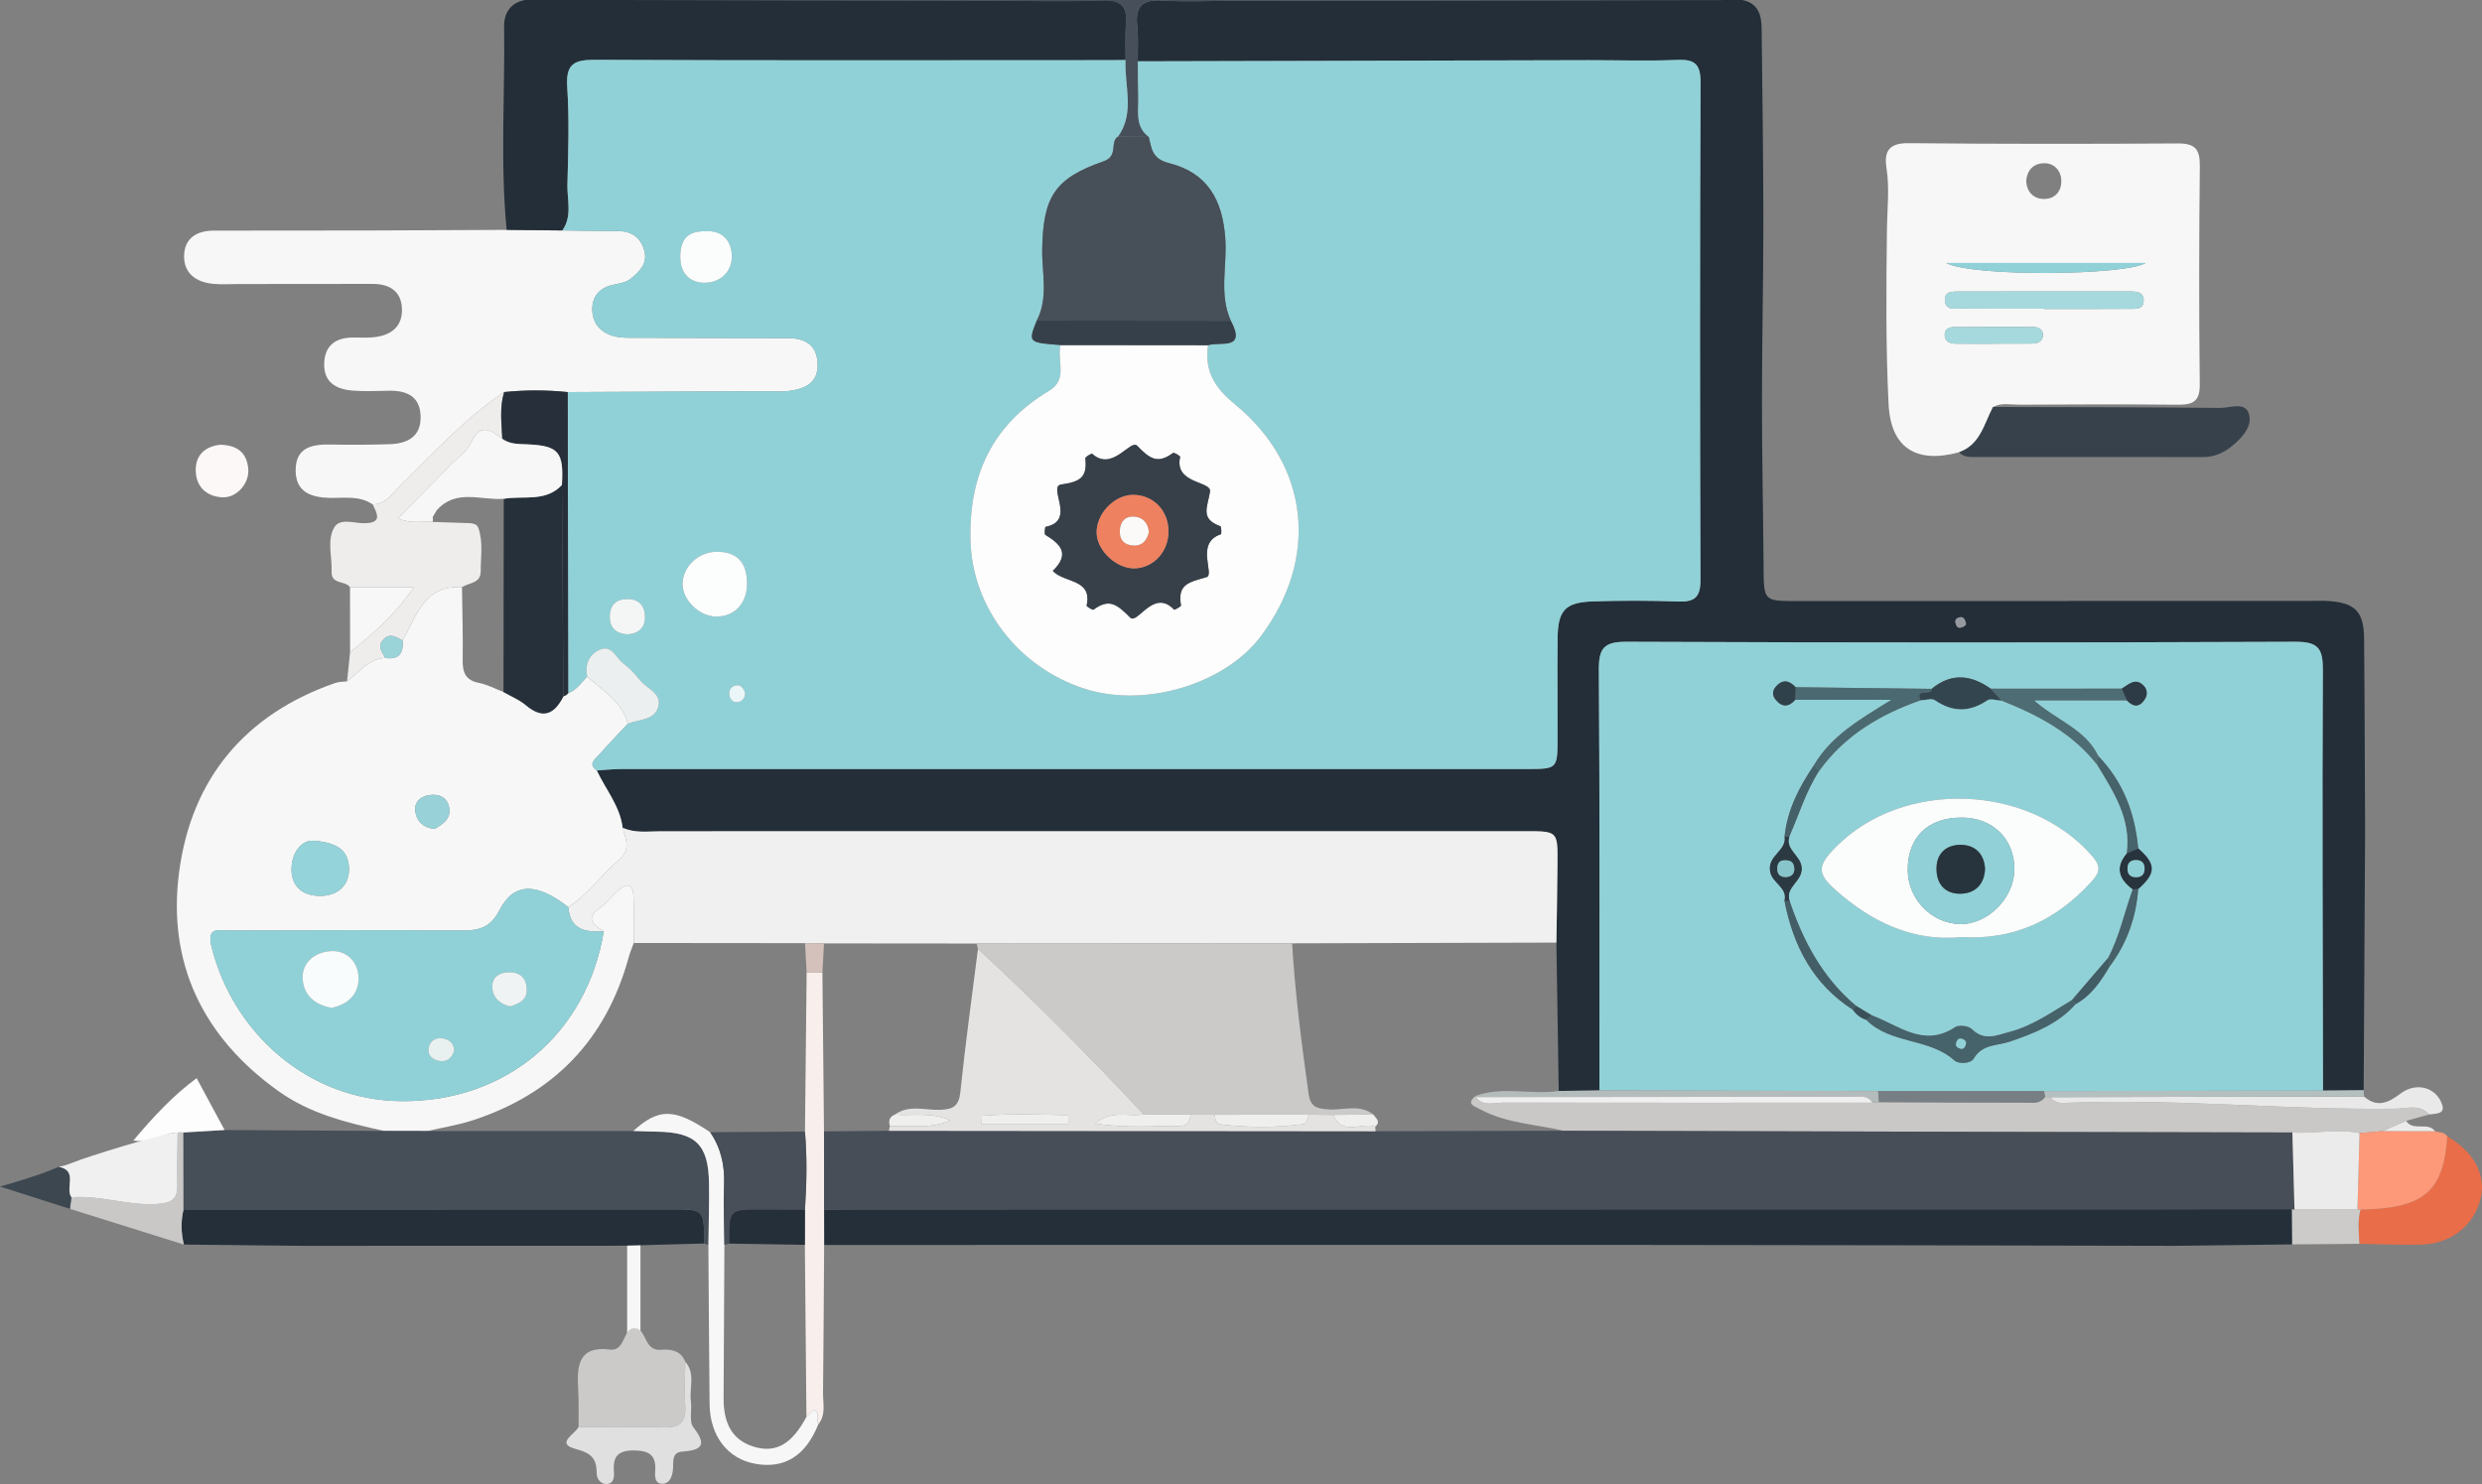 <?xml version="1.0" encoding="utf-8"?>
<!-- Generator: Adobe Illustrator 16.0.0, SVG Export Plug-In . SVG Version: 6.00 Build 0)  -->
<!DOCTYPE svg PUBLIC "-//W3C//DTD SVG 1.1//EN" "http://www.w3.org/Graphics/SVG/1.1/DTD/svg11.dtd">
<svg version="1.1" id="Layer_1" xmlns="http://www.w3.org/2000/svg" xmlns:xlink="http://www.w3.org/1999/xlink" x="0px" y="0px"
	 width="418.743px" height="250.41px" viewBox="0 0 418.743 250.41" enable-background="new 0 0 418.743 250.41"
	 xml:space="preserve">
<rect x="0" y="0" width="418.743" height="250.41" fill="#808080" stroke="none"/>
<path fill="#F7F7F7" d="M108.052,209.002c0-0.553-0.448-1-1-1h-0.243c-0.553,0-1,0.447-1,1v15.871c0,0.553,0.447,1,1,1h0.243
	c0.552,0,1-0.447,1-1V209.002z"/>
<g>
	<path fill="#232E38" d="M293.937,0c2.714,0.526,3.25,2.556,3.275,4.859c0.119,10.804,0.282,21.608,0.288,32.412
		c0.006,10.139-0.238,20.277-0.237,30.416c0,9.307,0.205,18.612,0.273,27.919c0.042,5.8,0.003,5.815,5.541,5.814
		c28.789-0.002,57.578-0.013,86.366-0.021c1.165,0,2.335-0.062,3.494,0.022c4.394,0.319,5.867,1.803,5.911,6.264
		c0.105,10.812,0.121,21.623,0.173,32.435c-0.08,14.613-0.16,29.226-0.24,43.839c-2.287,0.022-4.575,0.046-6.863,0.068
		c-0.036-23.64-0.151-47.28-0.025-70.92c0.02-3.617-0.707-4.83-4.608-4.813c-37.627,0.155-75.256,0.15-112.883-0.002
		c-3.842-0.016-4.683,1.126-4.656,4.785c0.168,23.641,0.096,47.283,0.102,70.926c-2.291,0.029-4.582,0.058-6.873,0.087
		c-0.13-8.346-0.261-16.691-0.392-25.038c0.062-4.492,0.149-8.984,0.182-13.477c0.038-5.317,0.018-5.319-5.392-5.318
		c-48.64,0.009-97.28,0.023-145.92,0.012c-2.143,0-4.343,0.357-6.406-0.603c-0.454-3.67-2.87-6.454-4.359-9.656
		c1.326-0.083,2.651-0.237,3.977-0.238c20.484-0.013,40.97-0.005,61.454-0.003c30.478,0.003,60.955,0.011,91.433-0.001
		c5.193-0.002,5.211-0.042,5.226-5.159c0.017-5.663-0.056-11.326,0.011-16.987c0.054-4.611,1.299-5.981,5.883-6.135
		c4.824-0.161,9.663-0.16,14.486,0.017c2.77,0.102,3.744-0.749,3.733-3.644c-0.094-27.979-0.109-55.958,0.016-83.937
		c0.015-3.215-1.066-3.941-4.024-3.812c-4.986,0.217-9.989,0.035-14.986,0.046c-25.311,0.06-50.622,0.127-75.933,0.191
		c-0.022-1.997,0.113-4.012-0.103-5.988c-0.358-3.272,0.891-4.482,4.201-4.273c3.814,0.241,7.654,0.062,11.483,0.056
		C236.341,0.096,265.139,0.047,293.937,0z M331.675,105.147c-0.187-0.747-0.488-1.095-1.042-0.987
		c-0.49,0.095-0.871,0.386-0.707,0.973c0.128,0.455,0.308,0.94,0.945,0.756C331.343,105.751,331.747,105.516,331.675,105.147z"/>
	<path fill="#242F39" d="M366.884,210.218c-30.644-0.055-61.287-0.14-91.931-0.154c-45.304-0.022-90.607,0.005-135.912,0.011
		c-0.003-1.992-0.006-3.984-0.01-5.976c1.997-0.013,3.994-0.034,5.991-0.035c80.553-0.01,161.106-0.019,241.66-0.027
		c0.014,1.98,0.027,3.96,0.041,5.939C380.111,210.056,373.498,210.137,366.884,210.218z"/>
	<path fill="#CAC8C6" d="M409.833,188.052c-1.295,0.362-2.589,0.725-3.884,1.087c-1.323,0.574-2.646,1.149-3.969,1.725
		c-1.298,0.112-2.596,0.226-3.893,0.338c-3.77-0.803-7.557,0.155-11.331-0.108c-16.265-0.034-32.529-0.062-48.795-0.103
		c-24.726-0.06-49.452-0.126-74.178-0.19c-4.713-1.109-9.671-1.235-14.067-3.628c-1.074-0.585-2.387-0.833-0.786-2.246l0.071,0.195
		c1.267,1.651,3.073,0.929,4.63,0.932c20.766,0.043,41.532,0.018,62.298,0.009c0.361-0.031,0.724-0.062,1.085-0.094
		c8.116,0.027,16.232,0.066,24.35,0.068c1.278,0.001,2.693,0.365,3.66-0.933l0.466-0.003l0.465,0.031
		c0.797,1.168,2.034,0.981,3.159,0.938c18.384-0.713,36.719,1.266,55.097,1.006C406.085,187.05,408.221,186.26,409.833,188.052z"/>
	<path fill="#252F39" d="M102.93,210.204c-17.349,0.004-34.697,0.009-52.046,0.014c-6.62-0.071-13.24-0.142-19.86-0.213
		c-0.482-1.969-0.529-3.941-0.059-5.92c27.435-0.008,54.87-0.018,82.306-0.021c5.548-0.001,5.548,0.013,5.507,5.762
		c-4.333,0.119-8.665,0.238-12.997,0.357C104.831,210.19,103.88,210.197,102.93,210.204z"/>
	<path fill="#47505A" d="M197.239-0.73c30.467,0.019,60.934,0.002,91.402,0.043c1.769,0.002,3.675-0.617,5.296,0.687
		c-28.798,0.047-57.596,0.096-86.393,0.142c-3.829,0.006-7.669,0.185-11.483-0.056c-3.31-0.209-4.559,1.001-4.201,4.273
		c0.216,1.976,0.081,3.991,0.103,5.988c0.023,1.989,0.015,3.979,0.078,5.967c0.074,2.386-0.616,4.984,1.758,6.779
		c-1.718-0.022-3.437-0.045-5.155-0.067c2.868-4.062,1.034-8.58,1.248-12.899c0.011-1.995-0.117-4.003,0.065-5.982
		c0.275-2.982-0.767-4.173-3.908-4.061c-5.812,0.209-11.636,0.069-17.455,0.057c-26.598-0.055-53.197-0.116-79.795-0.175
		c1.985-1.302,4.209-0.667,6.313-0.67c29.936-0.038,59.872-0.009,89.808-0.01"/>
	<path fill="#CBCAC9" d="M97.615,240.776c-0.018-2.161,0.059-4.328-0.075-6.482c-0.242-3.888,0.107-7.238,5.338-6.577
		c2.873,0.363,2.071-4.085,4.519-3.544c1.699,0.376,1.326,3.81,4.075,3.585c1.718-0.142,3.363,0.109,4.145,2.012
		c-0.016,2.464-0.169,4.938-0.011,7.391c0.179,2.785-0.916,3.801-3.696,3.701C107.149,240.692,102.38,240.791,97.615,240.776z"/>
	<path fill="#E96D48" d="M412.885,191.747c4.453,2.583,6.562,6.458,5.647,10.38c-1.077,4.622-5.011,7.78-10.084,7.889
		c-3.464,0.074-6.931-0.081-10.396-0.134c-0.087-1.929-0.34-3.863,0.188-5.771C408.936,203.93,412.29,201.099,412.885,191.747z"/>
	<path fill="#FD9878" d="M412.885,191.747c-0.596,9.353-3.949,12.184-14.645,12.363c-0.168-0.021-0.337-0.03-0.507-0.027
		c0.118-4.293,0.235-8.587,0.354-12.881c1.297-0.112,2.595-0.226,3.893-0.338c2.948,0.008,5.896,0.016,8.844,0.023
		C411.527,191.136,412.406,190.962,412.885,191.747z"/>
	<path fill="#E1E0E0" d="M97.615,240.776c4.765,0.015,9.534-0.084,14.293,0.085c2.781,0.1,3.875-0.916,3.696-3.701
		c-0.158-2.453-0.005-4.927,0.011-7.391c1.775,2.024,0.643,4.469,0.948,6.704c0.2,1.469-0.341,3.394,0.414,4.365
		c2.336,3.005,1.468,3.862-1.902,4.11c-1.891,0.139-1.393,1.942-1.554,3.179c-0.139,1.071-0.556,2.142-1.629,2.234
		c-1.397,0.12-1.428-1.19-1.355-2.148c0.199-2.617-0.966-3.438-3.516-3.467c-2.633-0.03-3.658,0.922-3.449,3.491
		c0.08,0.976,0.019,2.209-1.364,2.171c-0.842-0.023-1.529-0.865-1.531-1.731c-0.005-2.463-0.78-3.456-3.531-4.171
		C93.622,243.589,96.99,242.029,97.615,240.776z"/>
	<path fill="#E9E9E9" d="M409.833,188.052c-1.611-1.792-3.747-1.002-5.622-0.976c-18.378,0.26-36.713-1.719-55.097-1.006
		c-1.125,0.043-2.362,0.229-3.159-0.938c17.626-0.039,35.251-0.078,52.877-0.116c2.197,1.919,4.069,1.108,6.116-0.454
		c2.639-2.016,6.028-1.169,7.061,1.795C412.6,188.055,410.892,187.886,409.833,188.052z"/>
	<path fill="#C9C8C7" d="M12.056,202.026c4.934-0.392,9.68,1.511,14.648,1.117c2.264-0.179,3.281-0.849,3.217-3.181
		c-0.081-2.951,0.024-5.907,0.048-8.861l0.489-0.037l0.49,0.028c0.005,4.331,0.011,8.661,0.017,12.992
		c-0.47,1.979-0.424,3.951,0.059,5.92c-6.409-2.007-12.817-4.015-19.226-6.021C11.884,203.331,11.97,202.678,12.056,202.026z"/>
	<path fill="#CCCBCA" d="M398.241,204.11c-0.528,1.908-0.275,3.843-0.188,5.771c-3.776,0.031-7.552,0.062-11.328,0.095
		c-0.014-1.979-0.027-3.959-0.041-5.939l0.432,0.069c3.539-0.008,7.079-0.016,10.619-0.023
		C397.904,204.08,398.073,204.088,398.241,204.11z"/>
	<path fill="#B4BFBF" d="M398.832,185.016c-17.626,0.038-35.251,0.077-52.877,0.116l-0.465-0.031l-0.466,0.003
		c-0.055-0.331-0.109-0.662-0.164-0.993c15.687-0.028,31.372-0.056,47.059-0.084c2.288-0.022,4.576-0.046,6.863-0.068
		C398.798,184.31,398.815,184.664,398.832,185.016z"/>
	<path fill="#3D4750" d="M12.056,202.026c-0.086,0.652-0.258,1.957-0.258,1.957L0,200.216c0,0,6.832-1.887,9.903-3.334
		C13.236,197.501,10.931,200.482,12.056,202.026z"/>
	<path fill="#ECEBEB" d="M410.824,190.887c-2.948-0.008-5.896-0.016-8.844-0.023c1.323-0.575,2.646-1.15,3.969-1.725
		C407.121,190.984,409.596,189.198,410.824,190.887z"/>
	<path fill="#F7F7F7" d="M100.688,130.009c1.489,3.202,3.905,5.986,4.359,9.656c0.499,1.859,1.438,3.672-0.564,5.375
		c-2.988,2.542-5.275,5.846-8.594,8.044c-5.243-4.147-9.175-4.258-11.592,0.453c-1.658,3.233-3.738,3.498-6.726,3.476
		c-12.98-0.096-25.961-0.045-38.942-0.007c-1.694,0.005-3.79-0.683-2.946,2.722c3.603,14.543,16.269,25.924,31.986,26.08
		c17.768,0.176,31.351-11.42,34.195-28.665c-1.675-1.061-3.246-2.062-0.656-3.928c1.185-0.854,2.076-2.103,3.193-3.064
		c1.478-1.271,2.416-0.837,2.476,1.089c0.082,2.624,0.038,5.253,0.047,7.879c-0.281,0.782-0.617,1.549-0.835,2.348
		c-3.801,13.938-12.632,23.096-26.315,27.565c-2.494,0.814-5.121,1.225-7.686,1.822c-2.413-0.006-4.825-0.011-7.237-0.016
		c-6.3-1.38-12.515-2.882-17.919-6.752c-12.736-9.119-18.733-21.613-16.711-36.955c2.07-15.71,11.119-26.61,26.368-31.897
		c0.612-0.212,1.308-0.182,1.964-0.264c2.041-1.482,3.555-3.822,6.43-3.946c2.316,0.333,3.148-0.8,2.93-2.969
		c2.368-4.081,3.629-9.401,10.031-8.971c0.049,4.095,0.179,8.191,0.115,12.284c-0.032,2.086,0.474,3.426,2.754,3.869
		c1.423,0.277,2.759,1.004,4.134,1.528c1.264,0.726,2.669,1.283,3.763,2.21c2.878,2.437,4.819,1.549,6.338-1.482
		c0.318-0.091,0.585-0.262,0.801-0.513c1.402-0.559,2.227-1.774,3.208-2.812c2.64,2.346,5.861,4.189,6.871,7.944
		c-1.623,1.743-3.275,3.46-4.855,5.241C100.406,128.105,99.137,128.887,100.688,130.009z M53.14,141.887
		c-1.963-0.288-3.696,1.513-3.933,4.249c-0.232,2.69,1.099,4.789,4.25,5.021c3.156,0.232,5.394-1.489,5.421-4.378
		C58.906,143.781,57.274,142.24,53.14,141.887z M73.359,139.886c1.221-0.824,2.788-1.595,2.423-3.596
		c-0.315-1.727-1.662-2.357-3.285-2.136c-1.666,0.228-2.74,1.275-2.395,3.011C70.402,138.675,71.469,139.691,73.359,139.886z"/>
	<path fill="#F7F7F7" d="M62.873,85.108c-2.244-1.526-4.799-1.04-7.26-1.096c-3.167-0.073-5.76-1.002-5.732-4.699
		c0.029-3.846,2.779-4.367,5.904-4.303c3.324,0.067,6.653,0.046,9.976-0.061c2.992-0.096,5.288-1.275,5.201-4.694
		c-0.087-3.442-2.408-4.39-5.444-4.323c-1.994,0.043-4,0.133-5.983-0.019c-2.748-0.209-4.915-1.341-4.841-4.528
		c0.071-3.052,1.895-4.427,4.864-4.43c1.164-0.001,2.336,0.065,3.49-0.05c2.824-0.284,4.826-1.704,4.768-4.704
		c-0.06-3.036-2.054-4.305-4.99-4.296c-7.483,0.023-14.966,0.017-22.449,0.021c-1.497,0-3.005,0.11-4.487-0.04
		c-2.796-0.283-4.869-1.743-4.83-4.687c0.04-3.013,2.134-4.282,5.041-4.283c8.813-0.003,17.626-0.002,26.439-0.024
		c7.647-0.019,15.294-0.066,22.941-0.101c3.132,0.031,6.263,0.062,9.395,0.094c3.156,0.041,6.312,0.106,9.468,0.114
		c2.324,0.006,3.784,1.165,4.367,3.329c0.566,2.103-0.747,3.419-2.212,4.637c-0.957,0.796-2.109,0.853-3.236,1.131
		c-2.19,0.542-3.436,2.023-3.333,4.324c0.101,2.26,1.491,3.708,3.57,4.285c1.25,0.346,2.631,0.288,3.954,0.294
		c8.486,0.04,16.973,0.055,25.459,0.062c2.882,0.002,4.873,1.078,5.032,4.235c0.166,3.262-2.063,4.294-4.727,4.659
		c-1.471,0.201-2.99,0.05-4.487,0.057c-10.98,0.05-21.961,0.1-32.942,0.15c-3.578-0.372-7.156-0.375-10.734-0.006
		c-6.695,4.508-12.092,10.451-17.79,16.064C66.004,83.462,64.98,85.127,62.873,85.108z"/>
	<path fill="#232E38" d="M94.875,38.885c-3.132-0.031-6.263-0.062-9.395-0.094c-1.111-11.424-0.267-22.875-0.43-34.312
		c-0.033-2.322,1.14-4.137,3.747-4.513c26.598,0.059,53.197,0.12,79.795,0.175c5.819,0.012,11.644,0.152,17.455-0.057
		c3.142-0.112,4.183,1.079,3.908,4.061c-0.182,1.979-0.054,3.987-0.065,5.982c-0.999,0.009-1.997,0.026-2.996,0.026
		c-28.797,0.008-57.595,0.077-86.392-0.061c-3.564-0.017-5.068,0.605-4.806,4.56c0.363,5.469,0.175,10.983,0.034,16.472
		C95.664,33.716,96.596,36.463,94.875,38.885z"/>
	<path fill="#464E58" d="M64.851,190.838c2.413,0.005,4.825,0.01,7.237,0.016c11.585-0.005,23.17-0.009,34.755-0.013
		c1.331,0.039,2.662,0.098,3.994,0.116c6.51,0.091,8.679,2.177,8.781,8.652c0.055,3.489-0.064,6.98-0.104,10.472
		c-0.248-0.08-0.493-0.165-0.736-0.256c0.041-5.749,0.041-5.763-5.507-5.762c-27.436,0.003-54.871,0.013-82.306,0.021
		c-0.006-4.331-0.012-8.661-0.017-12.992c2.314-0.138,4.629-0.275,6.943-0.413C46.878,190.733,55.865,190.786,64.851,190.838z"/>
	<path fill="#EFEDEC" d="M62.873,85.108c2.107,0.02,3.131-1.646,4.391-2.888c5.698-5.613,11.094-11.557,17.79-16.064
		c-0.801,2.604-0.433,5.253-0.31,7.893c-1.959-1.495-3.701-2.724-5.287,0.643c-0.73,1.551-2.378,2.678-3.64,3.968
		c-2.822,2.887-5.663,5.755-8.685,8.823c2.292,0.96,4.096,0.418,5.844,0.586c1.826,0.061,3.652,0.123,5.479,0.181
		c0.835,0.026,1.936-0.023,2.227,0.774c0.872,2.39,0.41,4.924,0.419,7.401c0.008,2.066-2.026,1.862-3.157,2.661
		c-6.402-0.43-7.663,4.89-10.031,8.971c-1.108-0.546-2.187-1.411-3.337-0.019c-0.976,1.181,0.005,2.03,0.407,2.987
		c-2.875,0.124-4.39,2.464-6.43,3.946c0.171-1.648,0.341-3.297,0.512-4.945c3.844-3.054,7.546-6.236,10.755-10.927
		c-4.223,0-7.496,0-10.769,0c-0.775-1.185-3.203-0.406-3.106-2.647c0.107-2.48-0.796-5.203,0.393-7.373
		c0.957-1.746,3.375-0.775,5.13-0.79C64.548,88.262,63.646,86.71,62.873,85.108z"/>
	<path fill="#FDFDFD" d="M37.892,190.679c-2.314,0.138-4.629,0.275-6.943,0.413l-0.49-0.028l-0.489,0.037
		c-2.266,0.017-4.163,1.836-7.472,1.353c3.491-4.163,6.767-7.64,10.675-10.529C34.745,184.843,36.318,187.761,37.892,190.679z"/>
	<path fill="#F7F7F7" d="M59.051,99.098c3.272,0,6.545,0,10.769,0c-3.209,4.691-6.912,7.874-10.755,10.927
		C59.06,106.382,59.056,102.74,59.051,99.098z"/>
	<path fill="#FCF8F7" d="M37.122,75.047c2.843,0.043,4.518,1.295,4.764,4.049c0.226,2.518-2.029,5.007-4.475,4.82
		c-2.633-0.201-4.302-1.798-4.385-4.431C32.939,76.779,34.607,75.342,37.122,75.047z"/>
	<path fill="#F8EEEB" d="M139.032,204.099c0.003,1.991,0.006,3.983,0.01,5.976c-0.056,8.327-0.091,16.655-0.185,24.982
		c-0.021,1.786,0.526,3.69-0.803,5.289c-0.389-0.776,0.403-1.955-0.691-2.392c-0.246-0.099-0.861,0.727-1.307,1.127
		c-0.088-9.676-0.177-19.351-0.266-29.025c0.007-1.988,0.013-3.977,0.02-5.965c0.291-4.386,0.367-8.771-0.002-13.157
		c0.094-8.932,0.188-17.863,0.281-26.794c0.887-0.007,1.775-0.015,2.663-0.021c0.089,8.93,0.178,17.859,0.268,26.789
		C139.024,195.305,139.028,199.702,139.032,204.099z"/>
	<path fill="#F7F7F7" d="M136.056,239.082c0.445-0.4,1.061-1.226,1.307-1.127c1.094,0.437,0.302,1.615,0.691,2.392
		c-2.133,5.31-5.691,7.537-10.626,6.651c-4.656-0.835-7.653-4.693-7.71-10.057c-0.095-8.953-0.139-17.906-0.204-26.859
		c0.04-3.491,0.16-6.982,0.104-10.472c-0.103-6.476-2.271-8.562-8.781-8.652c-1.332-0.019-2.663-0.077-3.994-0.116
		c4.315-3.906,6.93-3.865,12.96,0.203c1.812,2.647,2.482,5.555,2.352,8.771c-0.138,3.41,0.028,6.833,0.061,10.25
		c-0.046,8.611-0.102,17.223-0.136,25.833c-0.015,3.76,1.076,6.961,5.029,8.195C130.911,245.28,133.582,243.679,136.056,239.082z"/>
	<path fill="#F7F7F7" d="M330.52,76.318c-7.205,1.948-11.524-0.687-11.895-8.129c-0.485-9.776-0.392-19.588-0.277-29.382
		c0.04-3.486,0.468-6.963-0.075-10.445c-0.449-2.888,0.469-4.233,3.717-4.203c15.145,0.14,30.292,0.141,45.438,0.044
		c2.84-0.019,3.735,0.925,3.708,3.731c-0.122,12.315-0.154,24.634-0.008,36.949c0.038,3.186-1.503,3.43-3.995,3.406
		c-8.821-0.087-17.643-0.051-26.464-0.003c-1.468,0.008-2.997-0.368-4.408,0.387C334.747,71.521,334.133,75.046,330.52,76.318z
		 M344.795,52.089c0,0.015,0,0.03,0,0.044c4.801,0,9.601,0.021,14.4-0.017c1.104-0.008,2.575,0.164,2.464-1.591
		c-0.082-1.292-1.254-1.343-2.258-1.344c-9.601-0.008-19.201-0.013-28.801,0.011c-1.119,0.003-2.624-0.108-2.471,1.592
		c0.148,1.636,1.685,1.275,2.762,1.285C335.526,52.114,340.162,52.089,344.795,52.089z M328.337,44.378
		c4.579,2.389,30.269,2.104,33.651,0C350.362,44.378,339.349,44.378,328.337,44.378z M336.421,58.004c0-0.007,0-0.014,0-0.021
		c2.16,0,4.32,0.022,6.48-0.011c0.882-0.014,1.706-0.353,1.765-1.348c0.06-1.013-0.71-1.448-1.613-1.453
		c-4.485-0.022-8.971-0.02-13.455,0.019c-0.917,0.008-1.626,0.492-1.494,1.528c0.129,1.013,0.975,1.262,1.837,1.275
		C332.1,58.025,334.261,58.004,336.421,58.004z M341.845,30.665c0.152,1.796,1.29,2.854,2.864,2.906
		c1.889,0.063,3.122-1.188,3.058-3.13c-0.055-1.661-1.187-2.89-2.827-2.899C343.084,27.53,341.935,28.708,341.845,30.665z"/>
	<path fill="#37414B" d="M330.52,76.318c3.613-1.272,4.227-4.797,5.74-7.646c12.768,0.035,25.535,0.025,38.303,0.162
		c1.654,0.018,4.201-1.117,4.851,0.978c0.653,2.105-1.101,4.009-2.808,5.425c-1.435,1.191-3.05,1.894-4.997,1.89
		c-12.942-0.03-25.885-0.01-38.827-0.009C331.937,77.118,331.133,76.981,330.52,76.318z"/>
	<path fill="#90D1D7" d="M94.875,38.885c1.721-2.422,0.789-5.168,0.855-7.76c0.142-5.489,0.33-11.003-0.034-16.472
		c-0.263-3.955,1.242-4.577,4.806-4.56c28.797,0.137,57.595,0.068,86.392,0.061c0.999,0,1.997-0.017,2.996-0.026
		c-0.214,4.319,1.621,8.836-1.248,12.899c-1.503,0.948,0.165,3.291-2.498,4.211c-8.303,2.871-10.123,6.085-10.312,14.667
		c-0.09,4.06,1.109,8.262-0.917,12.188c-1.478,3.688-1.45,3.717,4.015,4.136c-0.662,2.565,1.332,5.759-1.939,7.714
		c-9.661,5.777-13.621,14.403-13.244,25.531c0.372,10.975,7.985,21.103,19.22,24.736c10.19,3.297,23.693-0.738,29.792-8.902
		c9.739-13.038,8.257-28.688-4.394-39.077c-3.564-2.927-5.148-5.677-4.548-9.979c2.061-0.651,6.527,0.935,3.842-4.13
		c-2.006-4.45-0.632-9.139-0.921-13.708c-0.434-6.85-3.149-11.288-9.511-12.893c-2.925-0.738-2.917-2.481-3.427-4.428
		c-2.374-1.794-1.684-4.393-1.758-6.779c-0.062-1.988-0.055-3.978-0.078-5.967c25.311-0.064,50.622-0.132,75.933-0.191
		c4.997-0.012,10,0.171,14.986-0.046c2.958-0.129,4.039,0.597,4.024,3.812c-0.125,27.979-0.109,55.958-0.016,83.937
		c0.011,2.895-0.964,3.746-3.733,3.644c-4.823-0.177-9.662-0.178-14.486-0.017c-4.584,0.154-5.829,1.524-5.883,6.135
		c-0.066,5.661,0.006,11.324-0.011,16.987c-0.015,5.117-0.032,5.157-5.226,5.159c-30.478,0.012-60.955,0.004-91.433,0.001
		c-20.484-0.002-40.97-0.01-61.454,0.003c-1.326,0.001-2.651,0.155-3.977,0.238c-1.551-1.122-0.282-1.904,0.385-2.655
		c1.58-1.781,3.232-3.498,4.855-5.241c1.869-0.76,4.571-0.518,5.153-2.951c0.543-2.27-2.072-3.006-3.196-4.483
		c-0.791-1.04-1.759-1.986-2.794-2.787c-1.2-0.929-1.882-3.152-3.912-2.26c-1.829,0.806-2.522,2.504-2.122,4.537
		c-0.981,1.038-1.807,2.254-3.208,2.812c-0.021-16.94-0.041-33.879-0.062-50.819c10.981-0.05,21.962-0.1,32.942-0.15
		c1.498-0.007,3.017,0.144,4.487-0.057c2.664-0.364,4.893-1.397,4.727-4.659c-0.16-3.157-2.15-4.232-5.032-4.235
		c-8.487-0.008-16.973-0.022-25.459-0.062c-1.323-0.006-2.704,0.052-3.954-0.294c-2.079-0.576-3.469-2.024-3.57-4.285
		c-0.103-2.3,1.143-3.782,3.333-4.324c1.127-0.278,2.279-0.335,3.236-1.131c1.465-1.218,2.778-2.535,2.212-4.637
		c-0.583-2.164-2.043-3.322-4.367-3.329C101.187,38.991,98.031,38.926,94.875,38.885z M126.024,98.677
		c0.061-3.627-1.49-5.433-4.785-5.575c-3.147-0.135-5.907,2.239-6.078,5.229c-0.159,2.781,2.76,5.707,5.698,5.71
		C123.874,104.045,125.971,101.867,126.024,98.677z M118.946,39.025c-3.116-0.058-4.2,1.618-4.17,4.403
		c0.031,2.945,1.866,4.397,4.396,4.274c2.534-0.123,4.405-2.016,4.294-4.634C123.357,40.5,121.745,38.81,118.946,39.025z
		 M105.847,107.038c1.885-0.123,3.038-1.087,2.963-3.07c-0.073-1.949-1.211-2.956-3.182-2.874c-1.753,0.073-2.684,1.076-2.745,2.793
		C102.813,105.854,103.838,106.898,105.847,107.038z M125.706,116.94c-0.199-0.719-0.646-1.332-1.293-1.309
		c-0.871,0.03-1.49,0.64-1.375,1.612c0.082,0.69,0.577,1.29,1.252,1.255C125.155,118.454,125.728,117.87,125.706,116.94z"/>
	<path fill="#90D1D7" d="M391.918,184.027c-15.687,0.028-31.372,0.056-47.059,0.084c-9.332-0.001-18.663-0.001-27.995-0.002
		c-15.672-0.035-31.345-0.071-47.018-0.106c-0.006-23.643,0.066-47.285-0.102-70.926c-0.026-3.659,0.814-4.801,4.656-4.785
		c37.627,0.152,75.256,0.157,112.883,0.002c3.901-0.017,4.628,1.196,4.608,4.813C391.767,136.747,391.882,160.387,391.918,184.027z
		 M360.736,150.02c3.05-2.679,3.051-4.203,0.003-6.863c-0.541-5.947-2.541-11.262-6.762-15.615
		c-2.146-4.506-7.031-5.978-10.827-9.37c5.593,0,10.632,0,15.671,0c1.12,1.194,2.186,1.203,3.071-0.23
		c0.456-0.739,0.379-1.605-0.203-2.217c-1.408-1.479-2.555-0.224-3.733,0.479c-7.365,0.002-14.729,0.003-22.095,0.005
		c-3.332-2.36-6.657-2.723-9.975,0.028c-7.643-0.093-15.286-0.186-22.929-0.278c-1.073-1.14-2.2-1.415-3.334-0.117
		c-0.607,0.695-0.663,1.488-0.048,2.231c1.089,1.314,2.201,1.251,3.309,0.013c5.052,0,10.104,0,16.237,0
		c-5.538,3.388-10.233,6.18-13.087,11.034c-2.482,3.665-4.495,7.524-4.957,12.022c0.413,2.438-2.946,3.203-2.431,5.941
		c0.375,1.993,2.987,2.66,2.415,4.935c1.48,7.59,4.796,14.027,11.502,18.339c0.587,0.812,1.32,1.429,2.296,1.726
		c4.093,4.14,10.63,3.005,14.912,6.883c0.621,0.562,2.661,0.591,3.239-0.378c1.458-2.441,3.935-2.1,6.057-2.827
		c4.083-1.399,8.116-2.95,11.097-6.315c2.647-1.439,4.244-3.831,5.728-6.325C358.806,159.234,360.385,154.854,360.736,150.02z"/>
	<path fill="#F0F0F0" d="M106.924,159.119c-0.01-2.626,0.035-5.255-0.047-7.879c-0.06-1.926-0.998-2.359-2.476-1.089
		c-1.117,0.962-2.009,2.211-3.193,3.064c-2.59,1.866-1.02,2.867,0.656,3.928c-3.03,0.176-5.698-0.182-5.975-4.059
		c3.319-2.198,5.606-5.502,8.594-8.044c2.003-1.703,1.063-3.516,0.564-5.375c2.062,0.96,4.263,0.603,6.406,0.603
		c48.64,0.012,97.28-0.003,145.92-0.012c5.409-0.001,5.43,0.001,5.392,5.318c-0.032,4.492-0.119,8.984-0.182,13.477
		c-14.862,0.041-29.725,0.082-44.587,0.123c-17.74,0.012-35.48,0.024-53.22,0.036c-8.586-0.008-17.172-0.016-25.758-0.023
		c-1.068-0.014-2.135-0.027-3.203-0.042C126.185,159.136,116.554,159.127,106.924,159.119z"/>
	<path fill="#B4BBBB" d="M248.93,184.926c4.599-1.676,9.387-0.152,14.044-0.837c2.291-0.029,4.582-0.058,6.873-0.087
		c15.673,0.035,31.346,0.071,47.018,0.106c0.05,0.62,0.1,1.24,0.149,1.859c-0.361,0.031-0.724,0.062-1.085,0.094
		c-0.924-1.368-2.355-0.996-3.633-0.996c-21.099,0.005-42.196,0.033-63.295,0.056L248.93,184.926z"/>
	<path fill="#969AA0" d="M331.675,105.147c0.071,0.369-0.332,0.604-0.804,0.741c-0.638,0.185-0.817-0.301-0.945-0.756
		c-0.164-0.587,0.217-0.878,0.707-0.973C331.187,104.052,331.489,104.4,331.675,105.147z"/>
	<path fill="#474E58" d="M232.075,190.886c10.569-0.028,21.139-0.057,31.709-0.086c24.726,0.064,49.452,0.131,74.178,0.19
		c16.266,0.04,32.53,0.068,48.795,0.103c0.119,4.337,0.238,8.675,0.358,13.013l-0.432-0.069
		c-80.554,0.009-161.106,0.018-241.66,0.027c-1.998,0.001-3.994,0.022-5.991,0.035c-0.004-4.397-0.008-8.794-0.012-13.191
		c3.653-0.033,7.306-0.066,10.959-0.1C177.345,190.834,204.71,190.86,232.075,190.886z"/>
	<path fill="#ECEBEB" d="M387.115,204.106c-0.12-4.338-0.239-8.676-0.358-13.013c3.774,0.264,7.562-0.694,11.331,0.108
		c-0.118,4.294-0.235,8.588-0.354,12.881C394.194,204.09,390.654,204.098,387.115,204.106z"/>
	<path fill="#EFEFEF" d="M249.001,185.122c21.099-0.022,42.196-0.051,63.295-0.056c1.277,0,2.709-0.372,3.633,0.996
		c-20.766,0.009-41.532,0.034-62.298-0.009C252.075,186.05,250.268,186.773,249.001,185.122z"/>
	<path fill="#777F85" d="M317.014,185.968c-0.05-0.619-0.1-1.239-0.149-1.858c9.332,0,18.663,0,27.995,0.001
		c0.055,0.331,0.109,0.662,0.164,0.993c-0.967,1.298-2.382,0.934-3.66,0.933C333.247,186.035,325.13,185.996,317.014,185.968z"/>
	<path fill="#474F59" d="M174.916,54.091c2.027-3.925,0.828-8.128,0.917-12.188c0.189-8.582,2.009-11.797,10.312-14.667
		c2.662-0.92,0.994-3.263,2.498-4.211c1.719,0.022,3.437,0.045,5.155,0.067c0.51,1.947,0.502,3.69,3.427,4.428
		c6.362,1.604,9.078,6.042,9.511,12.893c0.29,4.569-1.084,9.258,0.921,13.708C196.744,54.112,185.83,54.102,174.916,54.091z"/>
	<path fill="#90D1D7" d="M95.888,153.084c0.277,3.877,2.945,4.234,5.975,4.059c-2.844,17.245-16.427,28.841-34.195,28.665
		c-15.717-0.156-28.383-11.537-31.986-26.08c-0.843-3.404,1.252-2.717,2.946-2.722c12.98-0.038,25.962-0.089,38.942,0.007
		c2.988,0.022,5.068-0.242,6.726-3.476C86.713,148.827,90.645,148.937,95.888,153.084z M55.951,170.062
		c2.895-0.569,4.612-2.448,4.543-5.097c-0.071-2.734-2.095-4.729-4.877-4.467c-2.54,0.239-4.81,1.911-4.542,4.885
		C51.321,168.102,53.296,169.609,55.951,170.062z M86.037,169.827c1.573-0.472,2.916-1.058,2.835-2.95
		c-0.089-2.068-1.339-2.907-3.257-2.811c-1.489,0.074-2.598,0.92-2.563,2.44C83.092,168.357,84.332,169.401,86.037,169.827z
		 M76.635,177.289c-0.038-1.158-0.735-1.835-1.789-2.05c-1.349-0.276-2.349,0.376-2.548,1.7c-0.168,1.121,0.642,1.852,1.723,2.062
		C75.379,179.265,76.226,178.597,76.635,177.289z"/>
	<path fill="#25303A" d="M95.048,117.494c-1.519,3.031-3.46,3.919-6.338,1.482c-1.094-0.927-2.5-1.484-3.763-2.21
		c0.015-10.866,0.03-21.732,0.045-32.599c3.318-0.573,7.055,0.613,9.81-2.331C94.884,93.722,94.966,105.608,95.048,117.494z"/>
	<path fill="#27303A" d="M95.048,117.494c-0.082-11.886-0.164-23.771-0.246-35.657c0.335-5.552-0.527-6.612-5.754-6.855
		c-1.504-0.07-3.004,0.012-4.304-0.932c-0.123-2.64-0.491-5.29,0.31-7.893c3.578-0.369,7.156-0.366,10.734,0.006
		c0.021,16.94,0.041,33.879,0.062,50.819C95.633,117.232,95.366,117.403,95.048,117.494z"/>
	<path fill="#ECEFEF" d="M99.058,114.168c-0.4-2.033,0.293-3.731,2.122-4.537c2.03-0.893,2.712,1.331,3.912,2.26
		c1.035,0.801,2.003,1.747,2.794,2.787c1.124,1.478,3.739,2.214,3.196,4.483c-0.582,2.434-3.284,2.191-5.153,2.951
		C104.918,118.358,101.698,116.514,99.058,114.168z"/>
	<path fill="#94D3D9" d="M53.14,141.887c4.135,0.353,5.766,1.894,5.738,4.893c-0.027,2.889-2.265,4.61-5.421,4.378
		c-3.152-0.232-4.483-2.331-4.25-5.021C49.443,143.4,51.176,141.599,53.14,141.887z"/>
	<path fill="#98D1D7" d="M73.359,139.886c-1.89-0.195-2.957-1.211-3.256-2.721c-0.345-1.735,0.729-2.783,2.395-3.011
		c1.623-0.222,2.969,0.409,3.285,2.136C76.147,138.292,74.58,139.062,73.359,139.886z"/>
	<path fill="#9AD4D9" d="M64.983,111.024c-0.402-0.957-1.383-1.807-0.407-2.987c1.15-1.393,2.229-0.527,3.337,0.019
		C68.131,110.224,67.299,111.357,64.983,111.024z"/>
	<path fill="#F7F7F7" d="M84.744,74.049c1.299,0.944,2.799,0.862,4.304,0.932c5.227,0.243,6.089,1.304,5.754,6.855
		c-2.755,2.944-6.492,1.758-9.81,2.331c-3.831,0.309-8.069-1.754-11.316,1.947c-0.227,0.38-0.455,0.761-0.682,1.141
		c0.063,0.272,0.058,0.543-0.017,0.813c-1.748-0.168-3.552,0.374-5.844-0.586c3.021-3.067,5.862-5.936,8.685-8.823
		c1.261-1.29,2.909-2.417,3.64-3.968C81.043,71.325,82.785,72.554,84.744,74.049z"/>
	<path fill="#484F59" d="M123.016,209.843c-0.264,0.084-0.53,0.158-0.8,0.222c-0.033-3.417-0.199-6.84-0.061-10.25
		c0.13-3.216-0.54-6.123-2.352-8.771c5.335-0.037,10.67-0.074,16.005-0.11c0.369,4.386,0.293,8.771,0.002,13.157
		c-2.469-0.011-4.938-0.034-7.408-0.029C122.961,204.073,122.961,204.079,123.016,209.843z"/>
	<path fill="#252F39" d="M123.016,209.843c-0.055-5.765-0.055-5.771,5.387-5.781c2.469-0.005,4.938,0.019,7.408,0.029
		c-0.007,1.988-0.013,3.977-0.02,5.965C131.532,209.985,127.274,209.914,123.016,209.843z"/>
	<path fill="#D4C1BB" d="M139.018,159.187c-0.088,1.645-0.176,3.288-0.265,4.932c-0.888,0.007-1.776,0.015-2.663,0.021
		c-0.091-1.665-0.183-3.33-0.274-4.995C136.882,159.16,137.95,159.173,139.018,159.187z"/>
	<path fill="#A6D9DE" d="M344.795,52.089c-4.634,0-9.27,0.025-13.903-0.018c-1.077-0.01-2.613,0.351-2.762-1.285
		c-0.153-1.701,1.352-1.589,2.471-1.592c9.6-0.024,19.2-0.02,28.801-0.011c1.004,0,2.176,0.052,2.258,1.344
		c0.111,1.755-1.36,1.583-2.464,1.591c-4.8,0.038-9.6,0.017-14.4,0.017C344.795,52.119,344.795,52.104,344.795,52.089z"/>
	<path fill="#90D1D7" d="M328.337,44.378c11.012,0,22.024,0,33.651,0C358.606,46.481,332.917,46.767,328.337,44.378z"/>
	<path fill="#A6D9DD" d="M336.421,58.004c-2.16,0-4.321,0.021-6.48-0.011c-0.862-0.013-1.708-0.262-1.837-1.275
		c-0.132-1.037,0.577-1.52,1.494-1.528c4.484-0.039,8.97-0.041,13.455-0.019c0.903,0.004,1.673,0.44,1.613,1.453
		c-0.059,0.996-0.883,1.334-1.765,1.348c-2.16,0.033-4.32,0.011-6.48,0.011C336.421,57.99,336.421,57.997,336.421,58.004z"/>
	<path fill="#FDFDFD" d="M203.816,58.252c-0.601,4.302,0.983,7.052,4.548,9.979c12.651,10.388,14.133,26.039,4.394,39.077
		c-6.099,8.164-19.602,12.199-29.792,8.902c-11.235-3.634-18.848-13.761-19.22-24.736c-0.376-11.128,3.583-19.754,13.244-25.531
		c3.271-1.956,1.277-5.149,1.939-7.714C187.226,58.236,195.521,58.244,203.816,58.252z M177.613,96.335
		c1.918,2.075,6.737,1.295,5.708,5.847c-0.033,0.148,1.024,0.806,1.177,0.692c2.681-1.987,3.994-0.85,6.18,1.332
		c1.241,1.237,3.962-5.005,7.403-1.329c0.07,0.075,1.202-0.541,1.17-0.716c-0.647-3.63,1.368-3.917,4.304-4.775
		c1.457-0.426-1.992-5.791,2.424-7.236c0.119-0.039,0.094-1.294-0.089-1.36c-3.437-1.243-2.199-3.122-1.746-5.83
		c0.307-1.834-6.113-1.243-5.032-5.872c0.031-0.133-1.042-0.787-1.207-0.665c-2.57,1.896-3.88,1.045-6.056-1.21
		c-1.124-1.166-4.194,4.462-7.583,1.347c-0.093-0.085-1.178,0.531-1.155,0.754c0.322,3.117-0.691,3.965-4.069,4.438
		c-2.363,0.331,2.608,6.143-2.635,7.139c-0.111,0.021-0.25,1.233-0.048,1.356C178.834,91.767,180.639,93.387,177.613,96.335z"/>
	<path fill="#36404A" d="M203.816,58.252c-8.295-0.008-16.59-0.016-24.886-0.024c-5.465-0.419-5.492-0.448-4.015-4.136
		c10.914,0.01,21.828,0.021,32.742,0.03C210.343,59.187,205.877,57.601,203.816,58.252z"/>
	<path fill="#FCFDFD" d="M126.024,98.677c-0.053,3.19-2.15,5.368-5.165,5.364c-2.938-0.003-5.856-2.929-5.698-5.71
		c0.171-2.989,2.931-5.364,6.078-5.229C124.535,93.244,126.085,95.049,126.024,98.677z"/>
	<path fill="#FBFDFD" d="M118.946,39.025c2.799-0.215,4.411,1.475,4.52,4.043c0.111,2.618-1.76,4.511-4.294,4.634
		c-2.529,0.123-4.365-1.33-4.396-4.274C114.746,40.643,115.83,38.967,118.946,39.025z"/>
	<path fill="#F4F6F6" d="M105.847,107.038c-2.009-0.14-3.034-1.184-2.964-3.151c0.061-1.717,0.992-2.721,2.745-2.793
		c1.971-0.082,3.108,0.925,3.182,2.874C108.885,105.951,107.732,106.915,105.847,107.038z"/>
	<path fill="#EAF6F7" d="M125.706,116.94c0.022,0.93-0.551,1.514-1.417,1.559c-0.675,0.035-1.17-0.564-1.252-1.255
		c-0.115-0.973,0.504-1.582,1.375-1.612C125.06,115.608,125.507,116.221,125.706,116.94z"/>
	<path fill="#46626B" d="M350.165,169.445c-2.98,3.365-7.014,4.916-11.097,6.315c-2.122,0.728-4.599,0.386-6.057,2.827
		c-0.578,0.969-2.618,0.939-3.239,0.378c-4.282-3.878-10.819-2.743-14.912-6.883c0.326-0.252,0.653-0.505,0.98-0.757
		c4.523,1.663,8.71,5.514,14.037,1.955c0.616-0.412,2.252-0.204,2.795,0.338c2.099,2.093,4.169,1.056,6.394,0.471
		c3.898-1.025,7.094-3.344,10.468-5.35C349.758,168.962,349.968,169.197,350.165,169.445z M331.666,176.243
		c0.12-0.576-0.227-0.843-0.694-0.96c-0.564-0.141-0.831,0.238-0.949,0.705c-0.146,0.57,0.244,0.827,0.702,0.956
		C331.31,177.109,331.507,176.681,331.666,176.243z"/>
	<path fill="#4A6971" d="M306.035,129.12c2.854-4.854,7.549-7.646,13.087-11.034c-6.134,0-11.186,0-16.237,0
		c0.024-0.709,0.049-1.418,0.073-2.127c7.643,0.093,15.286,0.186,22.929,0.278c0.058,1.302-2.894-0.272-1.867,1.954
		c-6.818,2.388-12.822,5.941-17.118,11.944C306.613,129.796,306.324,129.458,306.035,129.12z"/>
	<path fill="#4D6C74" d="M335.861,116.208c7.365-0.002,14.729-0.003,22.095-0.005c0.288,0.656,0.577,1.312,0.865,1.968
		c-5.039,0-10.078,0-15.671,0c3.796,3.393,8.681,4.864,10.827,9.37c-0.041,0.53-0.082,1.061-0.123,1.591
		c-4.188-5.407-9.981-8.432-16.155-10.892C337.085,117.564,336.473,116.886,335.861,116.208z"/>
	<path fill="#33464F" d="M335.861,116.208c0.612,0.678,1.225,1.355,1.838,2.032c-0.816-0.039-1.868-0.427-2.409-0.06
		c-3.015,2.04-5.857,2.021-8.86-0.025c-0.544-0.37-1.594,0.005-2.41,0.035c-1.026-2.227,1.925-0.652,1.867-1.954
		C329.204,113.486,332.529,113.848,335.861,116.208z"/>
	<path fill="#435E67" d="M312.564,170.357c-6.706-4.312-10.021-10.749-11.502-18.339c0.305-0.011,0.608,0.007,0.91,0.054
		c2.282,6.771,5.563,12.91,11.138,17.598C312.964,169.928,312.783,170.157,312.564,170.357z"/>
	<path fill="#46626A" d="M353.854,129.132c0.041-0.53,0.082-1.061,0.123-1.591c4.221,4.354,6.221,9.668,6.762,15.615
		c-0.651,0.287-1.302,0.573-1.953,0.859C359.603,138.24,356.626,133.719,353.854,129.132z"/>
	<path fill="#2B3942" d="M301.972,152.072c-0.302-0.047-0.605-0.064-0.91-0.054c0.572-2.274-2.04-2.941-2.415-4.935
		c-0.516-2.738,2.844-3.503,2.431-5.941c0.288,0.007,0.575-0.015,0.859-0.063c-0.832,2.354,2.041,3.245,2.066,5.488
		C304.029,148.832,301.124,149.722,301.972,152.072z M301.439,147.993c0.882-0.101,1.382-0.613,1.264-1.629
		c-0.126-1.085-0.89-1.249-1.775-1.188c-0.84,0.057-1.061,0.674-1.077,1.362C299.828,147.52,300.317,148.055,301.439,147.993z"/>
	<path fill="#466169" d="M360.736,150.02c-0.351,4.834-1.93,9.214-4.844,13.1c-0.078-0.505-0.157-1.01-0.235-1.515
		c1.924-3.647,2.74-7.693,4.136-11.53C360.106,150.038,360.42,150.019,360.736,150.02z"/>
	<path fill="#27333D" d="M360.736,150.02c-0.315-0.001-0.63,0.018-0.943,0.055c-2.278-1.696-3.033-3.646-1.007-6.059
		c0.651-0.286,1.302-0.572,1.953-0.859C363.787,145.817,363.786,147.341,360.736,150.02z M358.933,146.574
		c-0.008,0.964,0.485,1.443,1.438,1.444c0.954,0.001,1.444-0.488,1.445-1.444c0-0.957-0.491-1.443-1.445-1.442
		C359.419,145.132,358.923,145.609,358.933,146.574z"/>
	<path fill="#446069" d="M301.937,141.079c-0.284,0.049-0.571,0.07-0.859,0.063c0.462-4.498,2.475-8.357,4.957-12.022
		c0.289,0.339,0.578,0.677,0.866,1.016C304.7,133.536,303.548,137.411,301.937,141.079z"/>
	<path fill="#2F414A" d="M302.958,115.958c-0.024,0.709-0.049,1.418-0.073,2.127c-1.107,1.238-2.22,1.302-3.309-0.013
		c-0.615-0.743-0.56-1.536,0.048-2.231C300.757,114.543,301.884,114.819,302.958,115.958z"/>
	<path fill="#2C3B45" d="M358.821,118.171c-0.288-0.656-0.577-1.312-0.865-1.968c1.179-0.703,2.325-1.958,3.733-0.479
		c0.582,0.611,0.659,1.478,0.203,2.217C361.006,119.375,359.941,119.366,358.821,118.171z"/>
	<path fill="#415C65" d="M355.657,161.605c0.078,0.505,0.157,1.01,0.235,1.515c-1.483,2.494-3.08,4.886-5.728,6.325
		c-0.196-0.248-0.406-0.482-0.631-0.705C351.575,166.362,353.616,163.984,355.657,161.605z"/>
	<path fill="#3A5059" d="M315.84,171.326c-0.327,0.252-0.654,0.505-0.98,0.757c-0.976-0.297-1.709-0.914-2.296-1.726
		c0.219-0.2,0.4-0.429,0.546-0.688C314.02,170.221,314.93,170.774,315.84,171.326z"/>
	<path fill="#CBCAC9" d="M164.996,160.103c-0.092-0.293-0.165-0.591-0.221-0.893c17.74-0.012,35.479-0.024,53.22-0.036
		c0.501,8.522,1.603,16.976,2.79,25.426c0.321,2.287,1.488,2.448,3.308,2.594c2.539,0.202,5.257-0.968,7.608,0.862
		c-2.261,0.025-4.521,0.052-6.782,0.077c-1.346-0.013-2.692-0.025-4.038-0.039c-5.322,0.005-10.644,0.01-15.966,0.014
		c-1.342-0.01-2.683-0.021-4.025-0.031c-2.65-0.015-5.301-0.028-7.951-0.043C183.948,178.4,174.677,169.046,164.996,160.103z"/>
	<path fill="#E4E3E2" d="M220.881,188.094c1.346,0.014,2.692,0.026,4.038,0.039c1.545,3.614,4.773,1.178,7.102,1.975
		c0.025,0.26,0.043,0.519,0.055,0.778c-27.365-0.026-54.73-0.052-82.095-0.078c0.027-0.263,0.078-0.521,0.153-0.773
		c3.395-0.163,6.875,0.491,10.18-0.961c-3.045-1.482-6.247-0.756-9.354-0.993c2.387-1.738,5.109-0.716,7.663-0.812
		c2.21-0.084,3.156-0.635,3.405-3.047c0.831-8.056,1.956-16.081,2.968-24.118c9.681,8.943,18.952,18.297,27.943,27.931
		c-2.457,0.488-5.265-0.86-8.175,1.553c5.275,0.813,9.812,0.389,14.331,0.402c1.215,0.004,1.648-0.85,1.795-1.912
		c1.342,0.011,2.683,0.021,4.025,0.031c0.125,0.641,0.195,1.523,0.891,1.607c4.722,0.569,9.461,0.584,14.178-0.039
		C220.347,189.628,220.585,188.644,220.881,188.094z M180.257,189.636c-0.012-0.49-0.023-0.981-0.035-1.472
		c-4.915-0.078-9.836-0.279-14.728,0.124c0.02,0.449,0.04,0.898,0.06,1.348C170.455,189.636,175.356,189.636,180.257,189.636z"/>
	<path fill="#EFEFEE" d="M232.02,190.108c-2.328-0.797-5.556,1.64-7.102-1.975c2.261-0.025,4.521-0.052,6.782-0.077
		C232.125,188.691,233.025,189.251,232.02,190.108z"/>
	<path fill="#F9FCFC" d="M55.951,170.062c-2.655-0.453-4.63-1.96-4.875-4.679c-0.268-2.974,2.002-4.646,4.542-4.885
		c2.782-0.262,4.806,1.732,4.877,4.467C60.563,167.614,58.846,169.493,55.951,170.062z"/>
	<path fill="#EFF3F3" d="M86.037,169.827c-1.705-0.426-2.944-1.47-2.986-3.32c-0.034-1.521,1.074-2.366,2.563-2.44
		c1.918-0.097,3.168,0.742,3.257,2.811C88.953,168.769,87.609,169.355,86.037,169.827z"/>
	<path fill="#E8F0F0" d="M76.635,177.289c-0.409,1.309-1.255,1.977-2.613,1.712c-1.081-0.21-1.892-0.94-1.723-2.062
		c0.199-1.324,1.199-1.977,2.548-1.7C75.9,175.454,76.597,176.13,76.635,177.289z"/>
	<path fill="#EFEDEC" d="M72.994,87.255c0.227-0.38,0.455-0.761,0.682-1.141C73.448,86.495,73.221,86.875,72.994,87.255z"/>
	<path fill="#EFEFEE" d="M150.959,188.081c3.107,0.237,6.309-0.489,9.354,0.993c-3.306,1.452-6.785,0.798-10.18,0.961
		C149.883,189.162,150.024,188.453,150.959,188.081z"/>
	<path fill="#374049" d="M177.613,96.335c3.025-2.948,1.221-4.568-1.253-6.086c-0.202-0.124-0.063-1.335,0.048-1.356
		c5.243-0.996,0.272-6.808,2.635-7.139c3.378-0.473,4.392-1.322,4.069-4.438c-0.023-0.223,1.062-0.839,1.155-0.754
		c3.39,3.115,6.459-2.513,7.583-1.347c2.176,2.255,3.486,3.105,6.056,1.21c0.165-0.122,1.238,0.532,1.207,0.665
		c-1.081,4.629,5.339,4.038,5.032,5.872c-0.453,2.708-1.691,4.587,1.746,5.83c0.183,0.066,0.208,1.321,0.089,1.36
		c-4.416,1.446-0.967,6.81-2.424,7.236c-2.936,0.858-4.951,1.145-4.304,4.775c0.031,0.175-1.1,0.791-1.17,0.716
		c-3.441-3.676-6.163,2.566-7.403,1.329c-2.186-2.182-3.5-3.319-6.18-1.332c-0.153,0.114-1.21-0.544-1.177-0.692
		C184.35,97.63,179.532,98.41,177.613,96.335z M197.141,89.53c-0.066-3.457-2.612-6.025-5.977-6.03
		c-3.242-0.004-6.338,3.324-6.144,6.604c0.175,2.953,3.49,5.929,6.466,5.805C194.729,95.774,197.208,92.978,197.141,89.53z"/>
	<path fill="#90D1D7" d="M315.84,171.326c-0.91-0.552-1.82-1.104-2.73-1.656c-5.574-4.688-8.855-10.827-11.138-17.598
		c-0.849-2.35,2.057-3.24,2.031-5.505c-0.025-2.243-2.898-3.135-2.066-5.488c1.611-3.668,2.763-7.543,4.964-10.943
		c4.296-6.003,10.3-9.557,17.118-11.944c0.816-0.03,1.866-0.405,2.41-0.035c3.003,2.047,5.846,2.065,8.86,0.025
		c0.541-0.367,1.593,0.021,2.409,0.06c6.174,2.46,11.968,5.484,16.155,10.892c2.772,4.587,5.749,9.107,4.932,14.884
		c-2.026,2.412-1.271,4.362,1.007,6.059c-1.396,3.837-2.212,7.883-4.136,11.53c-2.041,2.379-4.082,4.757-6.123,7.135
		c-3.374,2.006-6.569,4.324-10.468,5.35c-2.225,0.585-4.295,1.622-6.394-0.471c-0.543-0.542-2.179-0.75-2.795-0.338
		C324.55,176.839,320.364,172.989,315.84,171.326z M330.951,158.123c8.886,0.52,15.93-2.861,21.769-9.199
		c1.447-1.57,1.918-2.576,0.244-4.494c-10.67-12.229-31.947-13.01-43.289-1.443c-3.062,3.122-3.191,4.386,0.151,7.32
		C315.875,155.616,322.767,158.936,330.951,158.123z"/>
	<path fill="#90D2D8" d="M331.667,176.241c-0.16,0.44-0.357,0.868-0.943,0.703c-0.458-0.129-0.848-0.386-0.702-0.956
		c0.118-0.467,0.385-0.846,0.949-0.705C331.439,175.4,331.786,175.667,331.667,176.241z"/>
	<path fill="#87C5CB" d="M301.439,147.993c-1.122,0.062-1.611-0.473-1.589-1.455c0.017-0.688,0.237-1.306,1.077-1.362
		c0.886-0.061,1.649,0.104,1.775,1.188C302.821,147.379,302.321,147.892,301.439,147.993z"/>
	<path fill="#8ECED5" d="M358.933,146.574c-0.01-0.965,0.486-1.441,1.438-1.442c0.954-0.001,1.445,0.485,1.445,1.442
		c-0.001,0.956-0.491,1.445-1.445,1.444C359.418,148.017,358.925,147.538,358.933,146.574z"/>
	<path fill="#EFEFEE" d="M200.89,188.077c-0.147,1.062-0.58,1.916-1.795,1.912c-4.518-0.014-9.055,0.411-14.331-0.402
		c2.91-2.413,5.718-1.064,8.175-1.553C195.589,188.048,198.24,188.062,200.89,188.077z"/>
	<path fill="#EFEFEE" d="M220.881,188.094c-0.296,0.55-0.534,1.534-0.896,1.582c-4.717,0.623-9.456,0.608-14.178,0.039
		c-0.696-0.084-0.767-0.967-0.891-1.607C210.237,188.104,215.559,188.099,220.881,188.094z"/>
	<path fill="#EFEFEE" d="M180.257,189.636c-4.901,0-9.802,0-14.703,0c-0.02-0.449-0.04-0.898-0.06-1.348
		c4.892-0.403,9.813-0.202,14.728-0.124C180.233,188.655,180.245,189.146,180.257,189.636z"/>
	<path fill="#EE8160" d="M197.141,89.53c0.067,3.448-2.412,6.244-5.654,6.379c-2.977,0.124-6.292-2.852-6.466-5.805
		c-0.194-3.281,2.901-6.609,6.144-6.604C194.529,83.504,197.075,86.073,197.141,89.53z M193.831,89.763
		c-0.155-1.5-0.983-2.461-2.426-2.581c-1.543-0.128-2.401,0.835-2.475,2.336c-0.074,1.523,0.708,2.445,2.279,2.523
		C192.793,92.12,193.496,91.135,193.831,89.763z"/>
	<path fill="#FBFCFC" d="M330.951,158.123c-8.184,0.813-15.076-2.507-21.125-7.816c-3.343-2.935-3.213-4.198-0.151-7.32
		c11.342-11.566,32.619-10.785,43.289,1.443c1.674,1.918,1.203,2.924-0.244,4.494C346.88,155.261,339.836,158.642,330.951,158.123z
		 M321.857,146.825c0.029,4.871,3.96,8.953,8.764,9.1c4.699,0.145,9.223-4.392,9.234-9.261c0.012-5.11-3.665-8.707-8.902-8.707
		C325.237,137.957,321.824,141.284,321.857,146.825z"/>
	<path fill="#FBFAF9" d="M193.831,89.763c-0.334,1.372-1.037,2.357-2.622,2.278c-1.572-0.078-2.354-1-2.279-2.523
		c0.074-1.501,0.932-2.465,2.475-2.336C192.847,87.302,193.675,88.263,193.831,89.763z"/>
	<path fill="#90D0D6" d="M321.857,146.825c-0.033-5.541,3.38-8.868,9.096-8.868c5.237,0,8.914,3.597,8.902,8.707
		c-0.012,4.869-4.535,9.405-9.234,9.261C325.817,155.778,321.886,151.696,321.857,146.825z M334.901,146.569
		c-0.167-2.56-1.742-4.003-4.095-4.015c-2.336-0.012-4.071,1.331-4.095,3.962c-0.025,2.794,1.585,4.415,4.256,4.283
		C333.31,150.683,334.814,149.14,334.901,146.569z"/>
	<path fill="#27333D" d="M334.901,146.569c-0.087,2.571-1.591,4.114-3.934,4.23c-2.671,0.132-4.281-1.489-4.256-4.283
		c0.023-2.631,1.759-3.974,4.095-3.962C333.159,142.566,334.734,144.009,334.901,146.569z"/>
	<g>
		<path fill="none" d="M9.903,196.882c0.811-0.138,1.56-0.369,2.265-0.667L9.903,196.882z"/>
		<path fill="#F0F0F0" d="M12.168,196.215c-0.706,0.298-1.455,0.529-2.265,0.667c3.333,0.619,1.028,3.6,2.153,5.144
			c4.934-0.392,9.68,1.511,14.648,1.117c2.264-0.179,3.281-0.849,3.217-3.181c-0.081-2.951,0.024-5.907,0.048-8.861
			C27.703,191.118,14.443,195.254,12.168,196.215"/>
	</g>
</g>
</svg>
